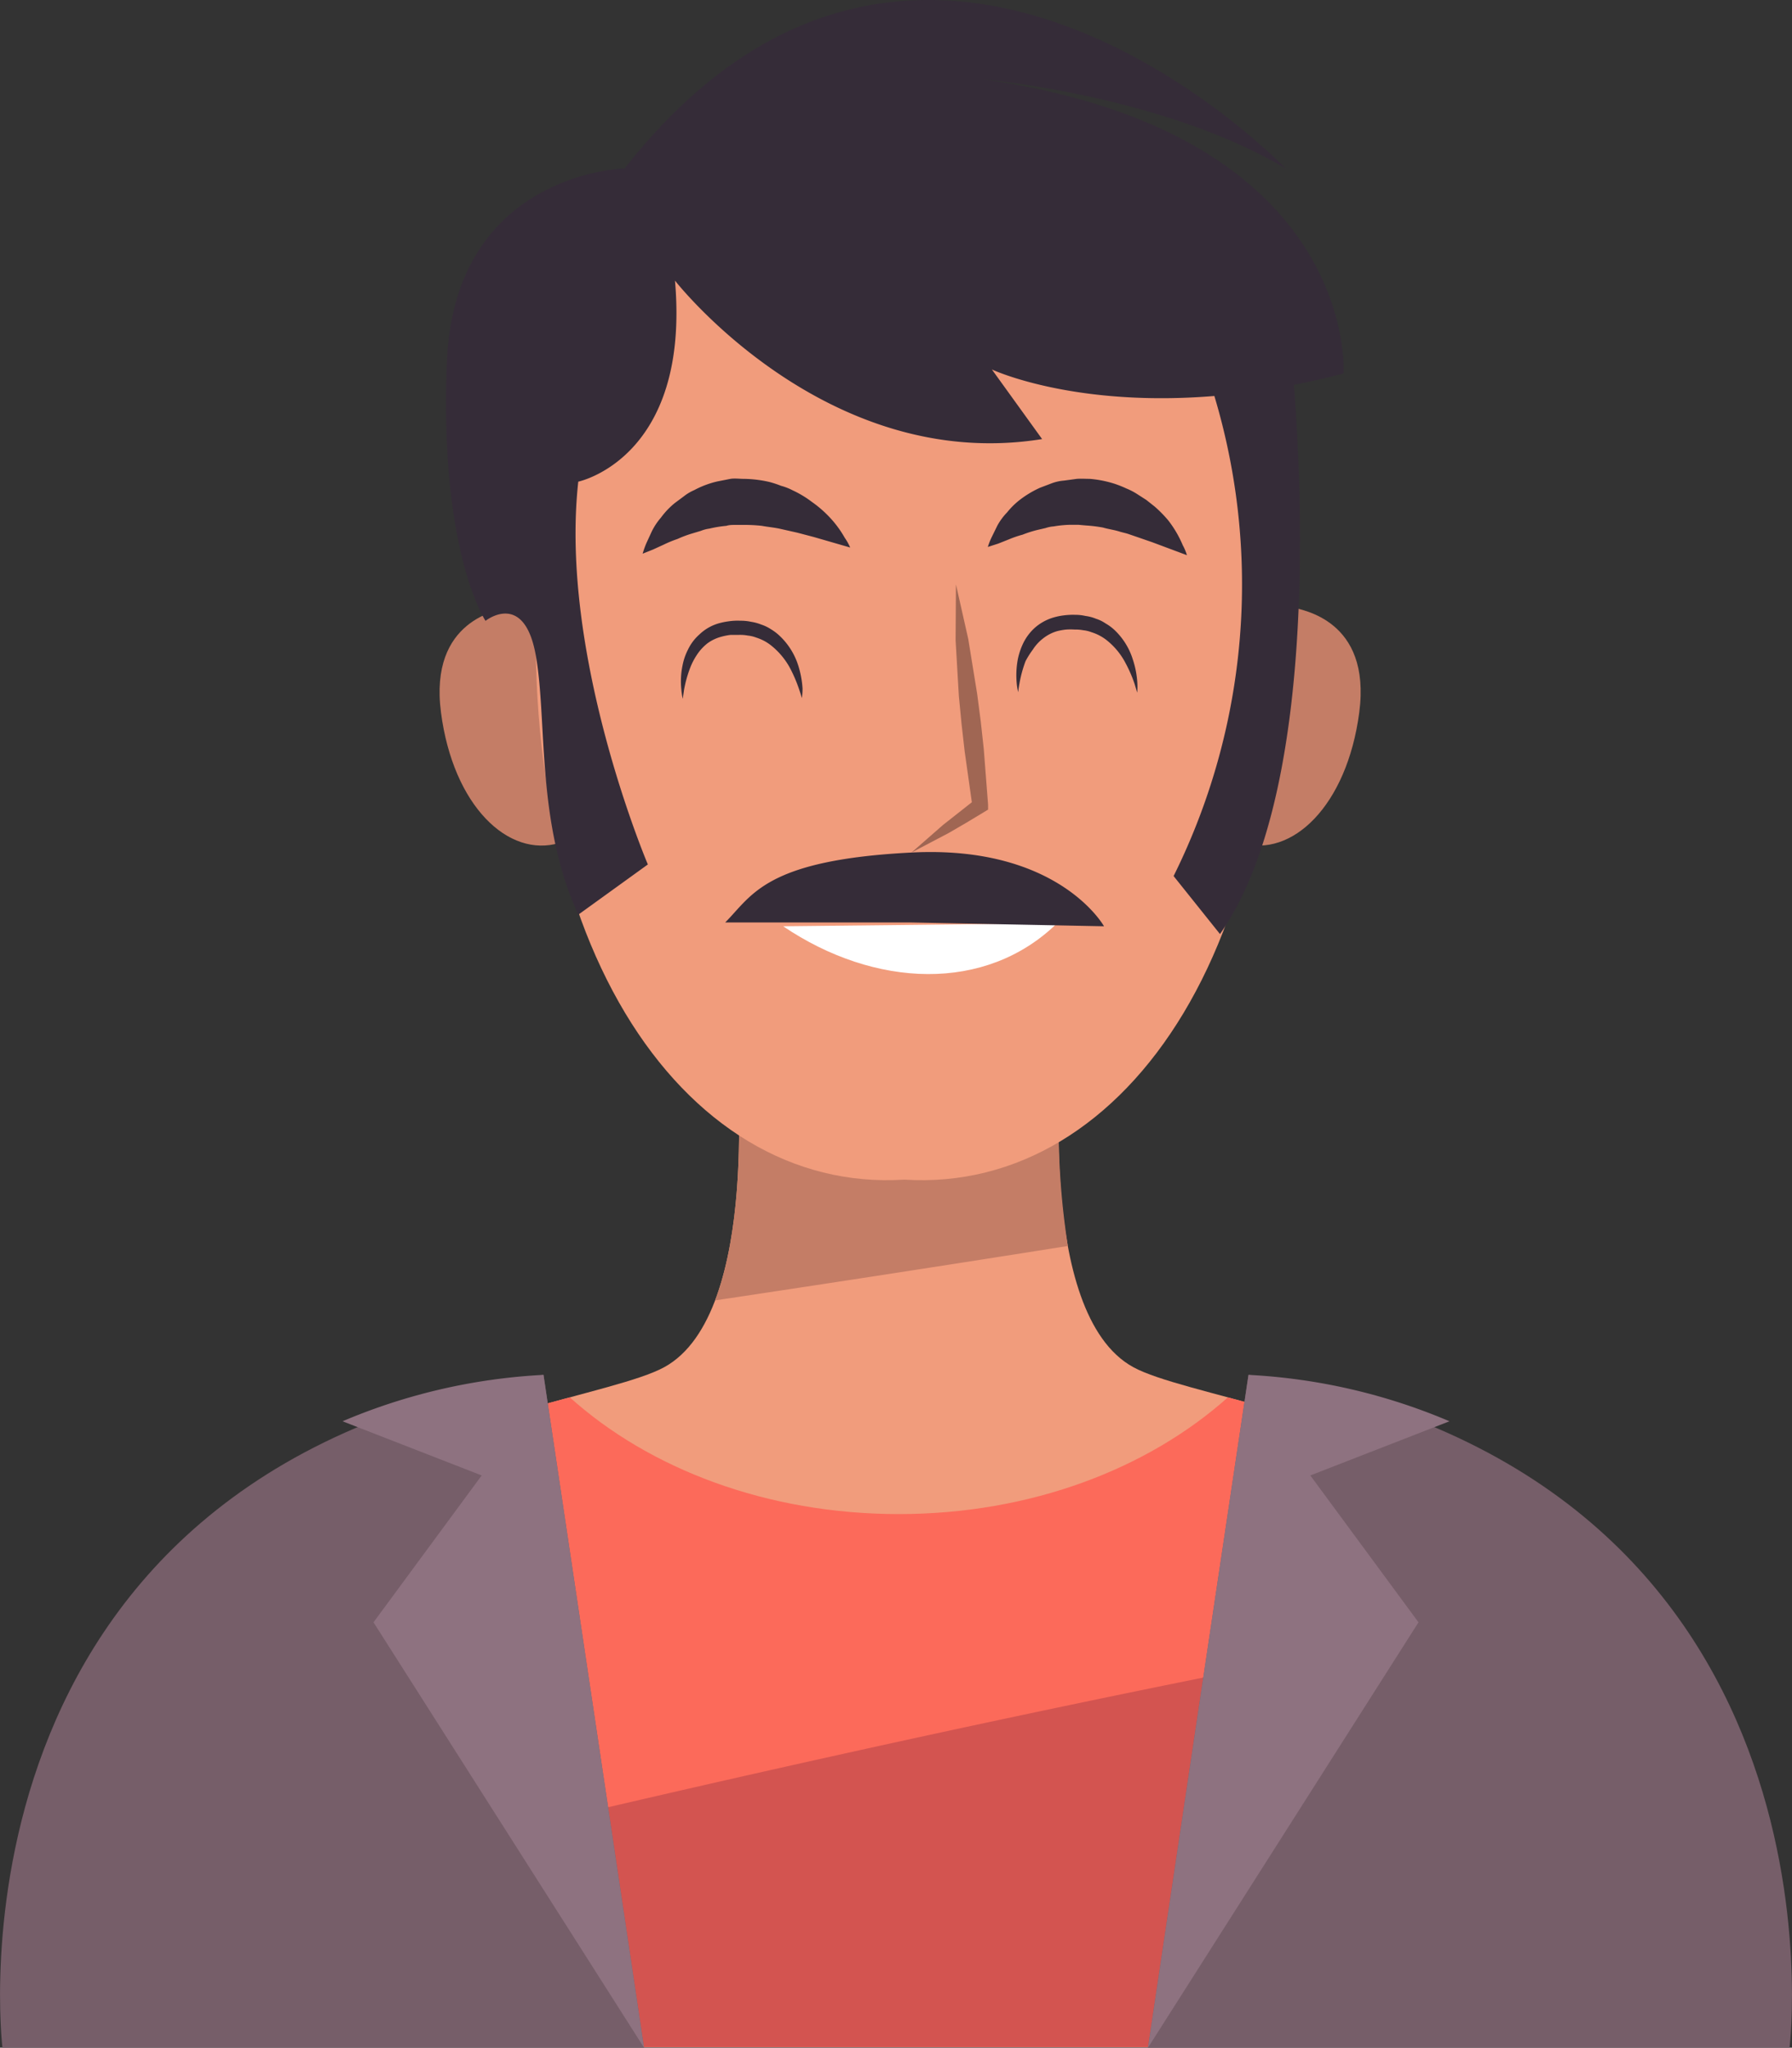 <svg xmlns="http://www.w3.org/2000/svg" viewBox="0 0 154.54 176.52"><rect x="0" y="0" width="154.54" height="176.52" fill="#333333" stroke="none"/><path d="M97.74 117.86c-8.48-4.62-6.16-27-6.16-27l-12.71.82v-.81l-1.36.4-1.36-.4v.81l-12.7-.82s2.31 22.37-6.17 27-58.6 6.94-53.2 58.61H151c5.35-51.67-44.77-53.98-53.26-58.61z" fill="#f19c7c"/><path d="M61.67 112.1q15.22-2.28 30.42-4.69a67.43 67.43 0 0 1-.51-16.54l-12.71.82v-.81l-1.36.4-1.36-.4v.81l-12.7-.82s1.34 13-1.78 21.23z" fill="#c47d66"/><path d="M105.89 120.46c-6.9 6.16-17 10.06-28.38 10.06s-21.51-3.9-28.37-10.06c-16.7 4.49-49.48 13.71-45.06 56H151c4.37-42.29-28.42-51.46-45.11-56z" fill="#fc6a5a"/><path d="M3.71 167.68a68.74 68.74 0 0 0 .37 8.79H151c1.92-18.36-3.18-30.48-10.92-38.69-45.89 8-91.26 18.45-136.37 29.9z" fill="#d35450"/><path d="M46.87 118.52l8.67 58H.21s-6-49.33 46.66-58z" fill="#765e69"/><path d="M46.87 118.52l8.67 58-23.33-36.67 9.33-12.66-12-4.67a50.93 50.93 0 0 1 17.33-4z" fill="#8e7280"/><path d="M107.67 118.52l-8.67 58h55.33s6-49.33-46.66-58z" fill="#765e69"/><path d="M107.67 118.52l-8.67 58 23.33-36.67-9.33-12.66 12-4.67a50.93 50.93 0 0 0-17.33-4z" fill="#8e7280"/><path d="M52.68 58.14c-2.5-7.76-8.42-6-9-5.77s-6.7 1-5.65 9.05S43.84 74 48.26 72.66c4.55-.73 6.93-6.72 4.42-14.52zm49.9 0c2.5-7.76 8.42-6 9-5.77s6.7 1 5.64 9.05S111.41 74 107 72.66c-4.56-.73-6.94-6.72-4.42-14.52z" fill="#c47d66"/><path d="M46.61 46.39c3.1-34 28.94-32.08 31.38-31.83 2.44-.25 28.28-2.16 31.37 31.83 3.12 34.2-12.11 56.53-31.37 55.3-19.26 1.23-34.49-21.1-31.38-55.3z" fill="#f19c7c"/><path d="M82.44 50.38l1.06 4.7.77 4.74.31 2.38.26 2.38.37 4.78v.43l-.31.19q-1.53.94-3.09 1.83l-3.2 1.68 2.72-2.38 2.82-2.22-.29.62-.67-4.75-.27-2.38-.23-2.39-.28-4.79.03-4.82z" fill="#a06653"/><path d="M91.16,79.59c-6.15,6-15.73,5.59-23.62.26" fill="#fff"/><g fill="#352c38"><path d="M102.36 47.86l-3-1.12-1.33-.46-.7-.24c-.23-.08-.49-.13-.73-.2-.48-.16-1-.22-1.47-.36a12.12 12.12 0 0 0-1.46-.18l-.67-.06h-.72a9.76 9.76 0 0 0-1.42.14 2.73 2.73 0 0 0-.69.14l-.69.16a9.73 9.73 0 0 0-1.29.41 8.86 8.86 0 0 0-1.17.4l-.93.37-.9.29a5.88 5.88 0 0 1 .34-.86l.49-1a5.4 5.4 0 0 1 .84-1.13A6.51 6.51 0 0 1 88 43.05a8.91 8.91 0 0 1 1.68-1l1-.38a3.87 3.87 0 0 1 1.07-.24l1.11-.15c.38-.03.74 0 1.12 0a9.62 9.62 0 0 1 2.16.43 9.37 9.37 0 0 1 1 .4 5.58 5.58 0 0 1 .91.47l.81.52.72.57a10.67 10.67 0 0 1 1.16 1.18A9.37 9.37 0 0 1 102 47a4.44 4.44 0 0 1 .36.86zm-29.04-.66l-3.15-.91-1.41-.37-1.51-.34c-.51-.11-1-.15-1.55-.25a13.53 13.53 0 0 0-1.55-.08h-.76c-.25 0-.5 0-.75.08a10.24 10.24 0 0 0-1.47.24 2.94 2.94 0 0 0-.72.19l-.7.21a9.76 9.76 0 0 0-1.32.49 10.11 10.11 0 0 0-1.17.48l-.94.43-.9.36a8.1 8.1 0 0 1 .32-.9l.46-1a5.53 5.53 0 0 1 .8-1.21 6.72 6.72 0 0 1 1.2-1.26l.78-.58a4 4 0 0 1 .89-.53 8.08 8.08 0 0 1 2-.75l1.12-.22c.38-.06.76 0 1.14 0a10.31 10.31 0 0 1 2.23.27 8.67 8.67 0 0 1 1 .33 4.82 4.82 0 0 1 1 .39 8.89 8.89 0 0 1 1.66 1 9.71 9.71 0 0 1 1.3 1.09 9.08 9.08 0 0 1 1.53 2 4.81 4.81 0 0 1 .47.84zm-4.17 12.98s-.07-.28-.23-.74a12.48 12.48 0 0 0-.78-1.83 6.37 6.37 0 0 0-1.68-2 4 4 0 0 0-1.25-.65 2.83 2.83 0 0 0-.71-.17 3.74 3.74 0 0 0-.75-.06h-.73a5.15 5.15 0 0 0-.78.15 3.58 3.58 0 0 0-1.22.57 4.19 4.19 0 0 0-.92 1 5.69 5.69 0 0 0-.58 1.12 10.45 10.45 0 0 0-.53 1.9l-.11.77a6 6 0 0 1-.12-.78 6.8 6.8 0 0 1 .1-2.09 5.07 5.07 0 0 1 .47-1.37 4.12 4.12 0 0 1 1-1.32 4 4 0 0 1 1.67-.95 6 6 0 0 1 .84-.17 5.27 5.27 0 0 1 1-.05 4.16 4.16 0 0 1 .92.09 4 4 0 0 1 .89.24 3.53 3.53 0 0 1 .83.4 4.23 4.23 0 0 1 .71.53 6 6 0 0 1 1.64 2.57 8.28 8.28 0 0 1 .38 2 5.38 5.38 0 0 1-.06.84zm28.92-.47l-.22-.74a11.62 11.62 0 0 0-.79-1.82 6.14 6.14 0 0 0-1.67-2 4.07 4.07 0 0 0-1.26-.65 2.83 2.83 0 0 0-.71-.17 3.64 3.64 0 0 0-.74-.06 5.61 5.61 0 0 0-.73 0 5.36 5.36 0 0 0-.79.14A3.56 3.56 0 0 0 90 55a3.81 3.81 0 0 0-.93 1 7.47 7.47 0 0 0-.63 1 10.73 10.73 0 0 0-.52 1.9 7.41 7.41 0 0 0-.11.77 4.9 4.9 0 0 1-.13-.77 7.48 7.48 0 0 1 .1-2.09 5.93 5.93 0 0 1 .47-1.38 4.39 4.39 0 0 1 1-1.32 4.27 4.27 0 0 1 1.64-.89 5.44 5.44 0 0 1 .84-.17 6.18 6.18 0 0 1 .97-.05 4.05 4.05 0 0 1 .92.1 3.52 3.52 0 0 1 .9.24 3.12 3.12 0 0 1 .82.4 4.12 4.12 0 0 1 .72.52 5.89 5.89 0 0 1 1.63 2.58 7.79 7.79 0 0 1 .39 2 5.92 5.92 0 0 1-.01.87zM62.54 79.52h16l16.67.33s-3.9-7-16.57-6.36-13.77 3.7-16.1 6.03zm-4.33-55.33s13 16.66 31.66 13.66l-4.33-6s11.33 5.34 30.33.34c0 0 1.34-20.67-31-25.34 0 0 15.34 1.34 26 7.67 0 0-31.33-32.67-57 0 0 0-14.66.33-15.33 16.67s3.33 22.33 3.33 22.33 3.34-2.67 4.34 3 0 14.33 3.66 22.33l6-4.33s-7.66-18-6-33c0 0 9.67-2 8.34-17.33z"/><path d="M111.21,29.19s4.33,36.66-6,51.33l-4-5a56.5,56.5,0,0,0,2.66-44Z"/></g></svg>
